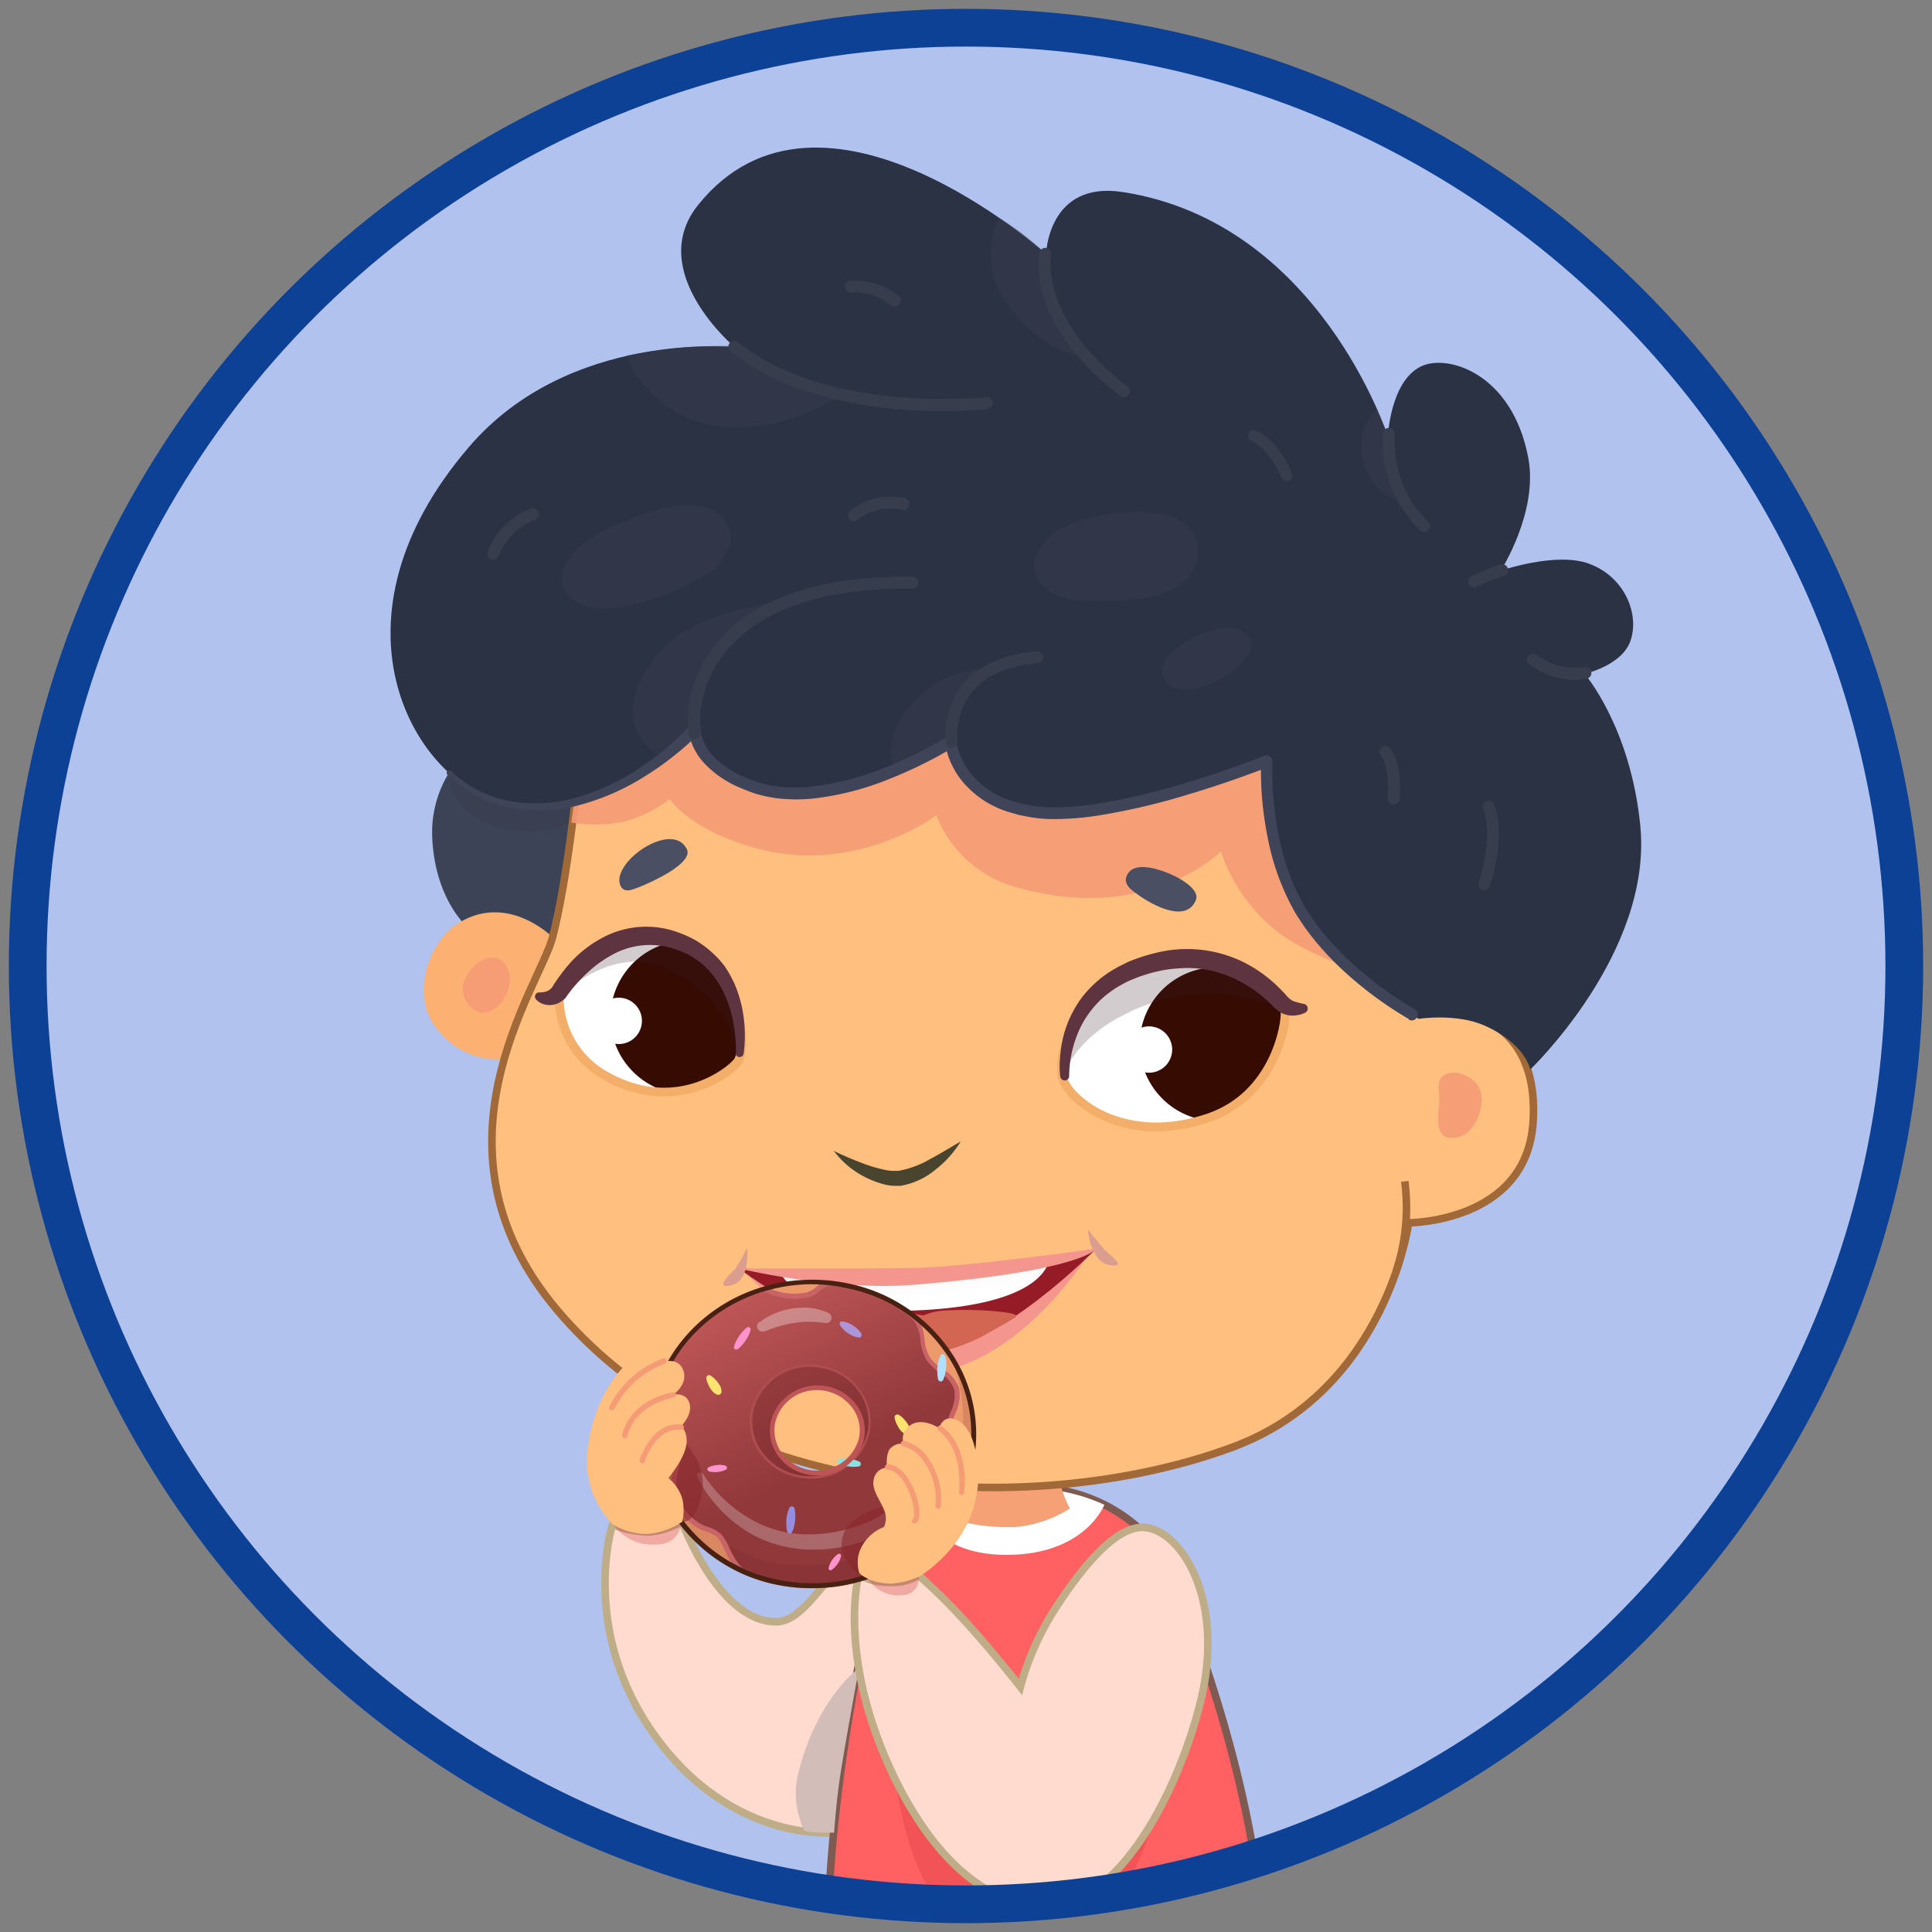 <svg id="Layer_1" data-name="Layer 1" xmlns="http://www.w3.org/2000/svg" xmlns:xlink="http://www.w3.org/1999/xlink" viewBox="0 0 256 256"><rect x="0" y="0" width="256" height="256" fill="#808080" stroke="none"/><defs><style>.cls-1,.cls-3{fill:#b0c2ed;}.cls-1,.cls-55{stroke:#0c4196;stroke-width:5px;}.cls-1,.cls-15,.cls-5,.cls-55,.cls-7{stroke-miterlimit:10;}.cls-2,.cls-55{fill:none;}.cls-4{clip-path:url(#clip-path);}.cls-5{fill:#ffdbcf;stroke:#bfad88;}.cls-6{fill:#d0343c;opacity:0.3;}.cls-7{fill:#ff6162;stroke:#7f5a50;}.cls-8{fill:#d3bdb8;}.cls-39,.cls-40,.cls-9{fill:#fff;}.cls-10{fill:#f6a175;}.cls-11{fill:#e8906b;}.cls-12{fill:#3d4356;}.cls-13{fill:#fcb072;}.cls-14,.cls-26{fill:#383d4d;}.cls-14{opacity:0.5;}.cls-15,.cls-53{fill:#ffbf7e;}.cls-15{stroke:#a06937;}.cls-16,.cls-54{fill:#f59b76;}.cls-16{opacity:0.9;}.cls-17{fill:#2a3244;}.cls-18{fill:#4a4f64;}.cls-19{clip-path:url(#clip-path-2);}.cls-20{fill:#350b02;}.cls-21{fill:#3b2127;opacity:0.23;}.cls-22{clip-path:url(#clip-path-3);}.cls-23{fill:#f3ae6a;}.cls-24{fill:#5f3441;}.cls-25{fill:#3f4458;}.cls-27{fill:#f5968e;}.cls-28{fill:#951c27;}.cls-29{fill:#d26653;}.cls-30{fill:#db9d8e;}.cls-31{fill:url(#linear-gradient);}.cls-32{fill:#49442e;}.cls-33{fill:#ec9a6c;}.cls-34{fill:url(#Áåçûìÿííûé_ãðàäèåíò_15);}.cls-35,.cls-36{fill:#682124;}.cls-35,.cls-40{opacity:0.32;}.cls-36{opacity:0.15;}.cls-37{fill:#ae4c4f;}.cls-38{fill:#c86366;}.cls-39{opacity:0.24;}.cls-41{fill:#492112;}.cls-42{fill:#ff94cd;}.cls-43{fill:#ffc791;}.cls-44{fill:#ae95d6;}.cls-45{fill:#ffe270;}.cls-46{fill:url(#Áåçûìÿííûé_ãðàäèåíò_26);}.cls-47{fill:#958edf;}.cls-48{fill:#84e5e0;}.cls-49{fill:url(#Áåçûìÿííûé_ãðàäèåíò_26-2);}.cls-50{fill:#aee0ff;}.cls-51{fill:#bd5556;}.cls-52{fill:#86272b;opacity:0.58;}</style><clipPath id="clip-path"><circle class="cls-1" cx="128" cy="128" r="124.33"/></clipPath><clipPath id="clip-path-2"><path class="cls-2" d="M140.81,142.88c-.84-3.12,2-11.35,9.12-14.31,10.94-4.52,20.22,3.31,20.35,5.58a15.31,15.31,0,0,1-10.26,14C148.89,152.32,141.57,145.68,140.81,142.88Z"/></clipPath><clipPath id="clip-path-3"><path class="cls-2" d="M97.83,140.57c1.14-1.82.71-12.44-8.26-16-8-3.16-15.47,5.55-15.47,7.82a11.93,11.93,0,0,0,6.2,10.17C89.42,147.75,96.9,142.05,97.83,140.57Z"/></clipPath><linearGradient id="linear-gradient" x1="-790.46" y1="485.45" x2="-790.07" y2="494.37" gradientTransform="matrix(1.42, -0.12, 0.14, 1.64, 1174.36, -733.5)" gradientUnits="userSpaceOnUse"><stop offset="0" stop-color="#e8d9d7"/><stop offset="0.4" stop-color="#efe5e4"/><stop offset="1" stop-color="#fff"/></linearGradient><linearGradient id="Áåçûìÿííûé_ãðàäèåíò_15" x1="-205.53" y1="537.97" x2="-183.4" y2="565.1" gradientTransform="matrix(0.98, 0.22, -0.22, 0.98, 415.56, -308.19)" gradientUnits="userSpaceOnUse"><stop offset="0" stop-color="#bd5556"/><stop offset="0.25" stop-color="#ac4a4c"/><stop offset="0.69" stop-color="#91383b"/></linearGradient><linearGradient id="Áåçûìÿííûé_ãðàäèåíò_26" x1="-193.78" y1="564.6" x2="-193.4" y2="564.6" gradientTransform="matrix(0.98, 0.22, -0.22, 0.98, 415.56, -308.19)" gradientUnits="userSpaceOnUse"><stop offset="0.29" stop-color="#ffdbdc"/><stop offset="0.66" stop-color="#ffd6d7"/><stop offset="0.84" stop-color="#ffd1d2"/></linearGradient><linearGradient id="Áåçûìÿííûé_ãðàäèåíò_26-2" x1="-178.59" y1="540.61" x2="-178.22" y2="540.61" xlink:href="#Áåçûìÿííûé_ãðàäèåíò_26"/></defs><circle class="cls-3" cx="128" cy="128" r="124.33"/><g class="cls-4"><path class="cls-5" d="M120.8,202.68c-9.32-.36-12.64,12.26-18,12.22-7.62-.06-12.45-13.31-12.45-13.31A10,10,0,0,1,86,203a13,13,0,0,1-4.84-1s-5,15.64,7.5,30.4C99,244.49,111.26,242.8,111.26,242.8S128.31,203,120.8,202.68Z"/><path class="cls-6" d="M90.25,201.76a3,3,0,0,1-3,2.87,6.42,6.42,0,0,1-6-2.62Z"/><path class="cls-7" d="M134.65,197.24A21.14,21.14,0,0,1,152,203.53c4.86,4.78,19.07,46.48,14.25,62.09-1.9,6.15-11.54,10.21-25.89,11-18.87,1-27.67-3.12-29.54-9.27-3.24-10.65,1.28-43.3,5.4-56.9S134.65,197.24,134.65,197.24Z"/><path class="cls-8" d="M113.83,221s-5.69,4.06-8.14,14.31a11.51,11.51,0,0,0,.9,7.31s1,.16,1.93.21,2,0,2,0,.19-2.82.62-6.21S113.83,221,113.83,221Z"/><path class="cls-6" d="M152.88,241.06s-5,20.33-19.37,17.38c-17.3-3.54-15.37-34.73-15.37-34.73Z"/><path class="cls-9" d="M134.68,197.29a23.74,23.74,0,0,1,11.65,2.1S144,205.54,134.5,206s-11.82-4.85-11.82-4.85S125.32,198.3,134.68,197.29Z"/><path class="cls-10" d="M140.94,188.37a17.72,17.72,0,0,0-.72,5.8,12.47,12.47,0,0,0,1.55,5.71,16.32,16.32,0,0,1-6.88,2.43,25.5,25.5,0,0,1-8.65-1,25.77,25.77,0,0,0,.25-6,14.94,14.94,0,0,0-1.46-4.88Z"/><path class="cls-11" d="M139.71,188.59s-3.05,4.79-7.77,5.59a8.2,8.2,0,0,1-5.81-1l-1.23-2.88Z"/><path class="cls-5" d="M151.65,202.4c-4.14-.31-9,6.41-11.73,10.61a36.87,36.87,0,0,0-4.71,10.52s-3.82-4.86-7.2-8.56a84.88,84.88,0,0,0-6.29-6.24,6.31,6.31,0,0,1-3.16.94c-3.52.16-4.74-1.15-4.74-1.15s-2.88,10.26,4,25.54c3.74,8.31,10.6,18.36,20.71,18.56,9.18.18,17.19-14,20.47-26.83C162.48,212.1,156.55,202.75,151.65,202.4Z"/><path class="cls-6" d="M115,209.22a4.89,4.89,0,0,0,4.92,2.12,2.16,2.16,0,0,0,1.79-2.57,9.09,9.09,0,0,1-3,.91A7.13,7.13,0,0,1,115,209.22Z"/><path class="cls-12" d="M59.52,102.35a15.08,15.08,0,0,0-2.24,8.77c.42,8.32,4.8,11.86,4.8,11.86l11.34,3.21,7.28-23.1Z"/><path class="cls-13" d="M73.25,124.22s-5.81-5.9-12.34-2c-4.06,2.42-6.75,9.66-2.91,14.24a10.19,10.19,0,0,0,9,3.87Z"/><path class="cls-14" d="M75.62,108.92a12.26,12.26,0,0,1-8.56.9c-7.79-1.71-7.62-7.3-7.62-7.3l17,.39Z"/><path class="cls-15" d="M76.48,103.61s-1.25,12.82-3.26,20.58c-1.71,6.58-17.59,27.9.65,49.45,22.48,26.55,64.59,27.38,89.52,18.09,20.38-7.6,23.26-29.7,23.26-29.7s15.6,0,16.49-13.29c1.15-17.23-15.53-15.27-15.53-15.27s-19.49-45.15-47.48-53.34S76.48,103.61,76.48,103.61Z"/><path class="cls-16" d="M76.15,105.71,75.7,109a20.48,20.48,0,0,0,7-.12,17.91,17.91,0,0,0,6.07-3s2.26,3.86,11,6.4c13.56,3.93,24.28-4.25,24.28-4.25a15.92,15.92,0,0,0,11,9.63c17.24,4.78,26.72-4.85,26.72-4.85a22.87,22.87,0,0,0,7.39,10.57c5.54,4.24,14.77,6.37,14.77,6.37s46.2-14.49-10.5-40.62S76.15,105.71,76.15,105.71Z"/><path class="cls-17" d="M167.89,100.85s-20.39,8.21-30.87,6.72-11-9.28-11-9.28-15.39,9.82-26.23,5.92c-8-2.87-7.66-7.66-7.66-7.66s-12.33,13.43-26,9.69c-11.55-3.15-23.56-24.21-4-47C75.37,43.74,97.35,46,97.35,46s-11.9-10-4.87-18.81c16.31-20.37,46.13,6.47,46.13,6.47s.25-9.71,10.11-8.22c26.1,4,35.18,32.41,35.18,32.41s.3-7.28,4.37-9.29c3.5-1.73,12.14.9,14.24,12.14,1.34,7.14-3.65,14.92-3.65,14.92s7.36-2.56,11.74-.91c4.76,1.79,6.66,6.74,5.44,10.22-1.16,3.29-6.08,4.35-6.08,4.35s6.09,7,7.39,20.14c1.65,16.8-14.58,32.29-14.58,32.29s-.64-3.39-6-5.79C193,134.22,188,135,188,135s-10.73-6-15.74-14.53S167.89,100.85,167.89,100.85Z"/><path class="cls-14" d="M111.33,52.38a25.52,25.52,0,0,1-14.41,4.21A15.21,15.21,0,0,1,83,47.13s3.13-.63,6.63-1S97,45.84,97,45.84a44,44,0,0,0,5.25,3.24A45.57,45.57,0,0,0,111.33,52.38Z"/><path class="cls-14" d="M138.59,33.6s-1.6-1.47-3.17-2.67a35.69,35.69,0,0,0-3.11-2.11s-2.46,5.21.26,10c4.48,7.79,11.28,8.61,11.28,8.61s-3.72-3.93-4.71-8.31A17.09,17.09,0,0,1,138.59,33.6Z"/><path class="cls-14" d="M131.36,88.65s-4.92-.23-8.44,2.66c-7.07,5.79-4.41,10.81-4.41,10.81l3.81-1.79a38.39,38.39,0,0,0,3.7-2,10,10,0,0,1,.91-5.11A9.29,9.29,0,0,1,131.36,88.65Z"/><path class="cls-14" d="M182.43,54.19s-3.91,3.39-.94,9A6.74,6.74,0,0,0,186,66.5a25.83,25.83,0,0,1-1.62-4.32A16.08,16.08,0,0,1,184,57.8Z"/><path class="cls-14" d="M103.57,79.82s-12,.7-17,7.57c-6.79,9.28,1.21,13,1.21,13l2.11-1.75,2-2s-.49-3.06,1.61-7.77C96.14,82.9,103.57,79.82,103.57,79.82Z"/><path class="cls-14" d="M157.26,69.61c-3.51-3.22-13.81-1.49-17.24.79-1.55,1-3.67,3.63-2.87,5.65a6.22,6.22,0,0,0,3.79,3.18c3.46.9,13.14.67,16-2.21C158.87,75.1,159.63,71.78,157.26,69.61Z"/><path class="cls-14" d="M165.21,84.18c-2.46-2.35-7.07.09-9.34,1.72-1.14.82-2.61,2.71-1.59,4.21,2,3,8,0,10-2C165.3,87.15,166.51,85.42,165.21,84.18Z"/><path class="cls-14" d="M94.92,67.87c-3.75-2.73-13.59,1.25-17.33,3.91-2.61,1.87-4.78,5.38-1.49,7.81,4.17,3.1,14.51-1.29,18.43-4.1C95.43,74.85,99,70.86,94.92,67.87Z"/><path class="cls-9" d="M140.81,142.88c-.84-3.12,2-11.35,9.12-14.31,10.94-4.52,20.22,3.31,20.35,5.58s-1.75,11.2-10.26,14C148.74,151.91,141.57,145.68,140.81,142.88Z"/><path class="cls-9" d="M97.83,140.57c1.14-1.82.71-12.44-8.26-16-8-3.16-15.47,5.55-15.47,7.82a11.93,11.93,0,0,0,6.2,10.17C89.42,147.75,96.9,142.05,97.83,140.57Z"/><path class="cls-18" d="M91,112.49c-2-3.9-10.23,1.91-8.76,4.92.5,1,1.64.44,2.41.15C85.87,117.09,92,114.44,91,112.49Z"/><path class="cls-18" d="M158.46,119.26c.43-1.05-1-2.1-1.74-2.58-1.35-.9-6.53-3.24-7.47-.51-.39,1.15.89,1.92,1.66,2.47C152.73,119.94,157.2,122.38,158.46,119.26Z"/><path class="cls-16" d="M191.2,142.55c-.88.61-.44,2.5-.49,3.35-.11,2-.84,5.37,2.29,4.83,2.53-.44,3.84-4.16,3.13-6.29C195.55,142.71,192.8,141.45,191.2,142.55Z"/><path class="cls-16" d="M67,127.86c-2-3-6.84,1.52-5.43,4.39C64.06,137.29,69.25,131.25,67,127.86Z"/><g class="cls-19"><path class="cls-20" d="M171.4,138.35a10.19,10.19,0,1,1-10.18-10.18A10.18,10.18,0,0,1,171.4,138.35Z"/><path class="cls-21" d="M140.75,142.79s1.4-5,8.34-8.4a24.14,24.14,0,0,1,21.34-.4s-1.52-3.11-6.77-5.44a17.29,17.29,0,0,0-14.16.24C140.35,133,140.75,142.79,140.75,142.79Z"/><path class="cls-9" d="M155.32,139.07a3.07,3.07,0,1,1-3.07-3.07A3.08,3.08,0,0,1,155.32,139.07Z"/></g><g class="cls-22"><circle class="cls-20" cx="91.08" cy="134.82" r="10.18"/><path class="cls-21" d="M98,140.27s-.83-8.11-10.15-12.11c-6.78-2.92-13.62,3.75-13.62,3.75s5.22-10,14.13-7.79C100,127,98,140.27,98,140.27Z"/><path class="cls-9" d="M85,134.67a3.07,3.07,0,1,1-2.41-2.41A3.08,3.08,0,0,1,85,134.67Z"/></g><path class="cls-23" d="M153.22,149.92a17.08,17.08,0,0,1-8.13-2c-2.84-1.53-4.49-3.58-4.85-4.93-.92-3.42,2-11.93,9.47-15a18.38,18.38,0,0,1,16.94,1.45c2.42,1.51,4.15,3.42,4.22,4.63.17,2.79-2.15,11.8-10.67,14.62A22.15,22.15,0,0,1,153.22,149.92Zm-11.84-7.19c.29,1.06,1.75,2.83,4.27,4.19,2.31,1.25,7.23,3,14.18.69,8.52-2.82,9.95-11.88,9.87-13.43,0-.51-1.14-2.11-3.68-3.7a17.24,17.24,0,0,0-15.86-1.36c-7,2.88-9.52,10.86-8.78,13.61Z"/><path class="cls-24" d="M140.49,142.7a12.69,12.69,0,0,1,0-2.82,15.53,15.53,0,0,1,.47-2.78,14.6,14.6,0,0,1,2.53-5.1,14.62,14.62,0,0,1,4.37-3.71c.41-.25.85-.44,1.27-.66s.87-.39,1.32-.55.88-.32,1.34-.45.9-.26,1.37-.37a17,17,0,0,1,11.26,1.06,18.21,18.21,0,0,1,4.71,3.22c.34.33.68.67,1,1l.43.49.32.31a2.07,2.07,0,0,0,.76.4,10.89,10.89,0,0,0,1.16.29h0a.63.63,0,0,1,.47.74.68.68,0,0,1-.34.43,4,4,0,0,1-1.51.37,3.23,3.23,0,0,1-1.76-.43,4,4,0,0,1-.71-.54c-.21-.2-.33-.34-.49-.49a12.48,12.48,0,0,0-.92-.86,17.12,17.12,0,0,0-4.19-2.67,15.12,15.12,0,0,0-4.75-1.26,14.56,14.56,0,0,0-2.47,0,15.77,15.77,0,0,0-2.47.33c-.41.09-.82.18-1.23.3s-.8.25-1.21.38-.78.3-1.17.45-.77.33-1.13.53a13.61,13.61,0,0,0-2.08,1.33,11.09,11.09,0,0,0-1.8,1.69,12.78,12.78,0,0,0-2.49,4.29,14.85,14.85,0,0,0-.65,2.46,14.58,14.58,0,0,0-.23,2.52v0a.59.59,0,0,1-1.17.08Z"/><path class="cls-23" d="M87.94,145.28A16,16,0,0,1,80,143.09a12.5,12.5,0,0,1-6.5-10.69c0-1.44,2.2-4.54,5.36-6.68,3.6-2.45,7.48-3,10.92-1.69a14.07,14.07,0,0,1,8.26,9c1.1,3.37,1,6.7.28,7.86C97.5,142.2,93.44,145.28,87.94,145.28ZM86,124.48a11.76,11.76,0,0,0-6.48,2.21c-3.13,2.13-4.84,4.89-4.84,5.71a11.31,11.31,0,0,0,5.9,9.66c9.08,5.15,16.12-.81,16.74-1.8.43-.69.67-3.58-.4-6.86a12.91,12.91,0,0,0-7.58-8.27A8.92,8.92,0,0,0,86,124.48Z"/><path class="cls-24" d="M97.51,139.49a19.42,19.42,0,0,0-.42-4.42A15.58,15.58,0,0,0,95.63,131a11.89,11.89,0,0,0-1.17-1.78A11.51,11.51,0,0,0,93,127.69a11.27,11.27,0,0,0-1.74-1.17,12.75,12.75,0,0,0-1.94-.8,10.32,10.32,0,0,0-8,.69,15.82,15.82,0,0,0-3.45,2.45,18.41,18.41,0,0,0-1.51,1.55c-.25.27-.48.54-.7.83s-.45.59-.62.83l-.09.13a1.46,1.46,0,0,1-.24.25l-.22.17a3.4,3.4,0,0,1-.48.29,2.91,2.91,0,0,1-1.08.27,2.66,2.66,0,0,1-1.06-.18,2.34,2.34,0,0,1-.82-.54.57.57,0,0,1,0-.8.54.54,0,0,1,.37-.16h.11a5,5,0,0,0,.62-.06,1.57,1.57,0,0,0,.45-.16,1.67,1.67,0,0,0,.35-.24l.15-.14.07-.07,0,0-.09.13c.23-.41.44-.72.68-1.07s.47-.66.73-1A18.82,18.82,0,0,1,76.11,127a15.59,15.59,0,0,1,4-2.89A12.25,12.25,0,0,1,90,123.6a14.11,14.11,0,0,1,2.27,1.05,13.59,13.59,0,0,1,2,1.49A12.41,12.41,0,0,1,96,128a15.88,15.88,0,0,1,1.23,2.15,16.24,16.24,0,0,1,1.31,4.66,18.65,18.65,0,0,1,0,4.78.54.54,0,0,1-.61.47.52.52,0,0,1-.47-.54Z"/><path class="cls-25" d="M186.71,135.05a50.05,50.05,0,0,1-8.38-6.13,41.26,41.26,0,0,1-3.63-3.73,32.92,32.92,0,0,1-3.07-4.24,32.23,32.23,0,0,1-3.62-9.79,47.18,47.18,0,0,1-.76-5.14,45.18,45.18,0,0,1-.15-5.22l1.08.78c-3.71,1.45-7.46,2.72-11.27,3.85a86.52,86.52,0,0,1-11.64,2.67,37.72,37.72,0,0,1-6,.43,17.54,17.54,0,0,1-3.06-.31l-.75-.15a4.79,4.79,0,0,1-.75-.17c-.5-.15-1-.28-1.49-.45a12.87,12.87,0,0,1-5.24-3.39,11.83,11.83,0,0,1-1-1.23,11.23,11.23,0,0,1-.8-1.38c-.13-.23-.22-.48-.33-.73s-.19-.49-.27-.75-.14-.51-.22-.77-.11-.52-.14-.84l1.21.6c-1.44.88-2.88,1.66-4.37,2.39s-3,1.39-4.55,2a37.94,37.94,0,0,1-9.67,2.45,22,22,0,0,1-5.06-.05,17.8,17.8,0,0,1-2.51-.54,11.52,11.52,0,0,1-1.21-.43c-.4-.16-.79-.3-1.18-.48a13.68,13.68,0,0,1-4.28-2.88A8.26,8.26,0,0,1,92,99.25,7.12,7.12,0,0,1,91.5,98c0-.23-.11-.45-.14-.69s0-.24,0-.36,0-.13,0-.19V96.5l1.37.58a35.77,35.77,0,0,1-3.52,3.14,39.06,39.06,0,0,1-3.82,2.68,31.17,31.17,0,0,1-8.56,3.76,20.62,20.62,0,0,1-9.34.35,18.74,18.74,0,0,1-2.28-.61,14.3,14.3,0,0,1-2.15-1,18.66,18.66,0,0,1-3.78-2.75.34.34,0,0,1,0-.48.35.35,0,0,1,.48,0,15.45,15.45,0,0,0,7.92,4,19.58,19.58,0,0,0,8.87-.55,30,30,0,0,0,8.13-3.81,39.48,39.48,0,0,0,3.63-2.68A35.41,35.41,0,0,0,91.51,96a.78.78,0,0,1,1.11,0,.76.76,0,0,1,.25.55v.27l0,.24a4.64,4.64,0,0,0,.11.51,6,6,0,0,0,.39,1,6.8,6.8,0,0,0,1.3,1.77,12.2,12.2,0,0,0,3.8,2.55c.35.17.73.29,1.09.44a11.07,11.07,0,0,0,1.1.39,15.81,15.81,0,0,0,2.27.49,20.51,20.51,0,0,0,4.7,0,36.32,36.32,0,0,0,9.26-2.35q2.25-.87,4.42-1.93c1.43-.71,2.87-1.48,4.21-2.31a.79.79,0,0,1,1.09.26.66.66,0,0,1,.12.33c0,.17.07.41.11.62s.1.44.18.65a4.44,4.44,0,0,0,.24.64,3.91,3.91,0,0,0,.28.63,11.61,11.61,0,0,0,.68,1.18,9.71,9.71,0,0,0,.86,1.06,11.23,11.23,0,0,0,4.61,3c.44.15.9.27,1.34.4a4.3,4.3,0,0,0,.69.16l.7.14a15.67,15.67,0,0,0,2.82.28,35.16,35.16,0,0,0,5.77-.41,85.72,85.72,0,0,0,11.42-2.62c3.75-1.11,7.49-2.38,11.12-3.8a.8.8,0,0,1,1,.44.91.91,0,0,1,.06.32,39.87,39.87,0,0,0,.14,5,43.27,43.27,0,0,0,.73,5,31,31,0,0,0,3.43,9.3,31.77,31.77,0,0,0,2.92,4,39.29,39.29,0,0,0,3.49,3.58,47.87,47.87,0,0,0,8.08,5.92l0,0a.79.79,0,1,1-.79,1.36Z"/><path class="cls-26" d="M124.87,54.47c-7.32,0-19.76-1.13-28.1-7.94a.79.79,0,0,1,1-1.22c11.69,9.55,32.68,7.34,32.89,7.32a.79.79,0,0,1,.18,1.57A59.27,59.27,0,0,1,124.87,54.47Z"/><path class="cls-26" d="M148.91,52.61a.77.77,0,0,1-.48-.16c-12.66-9.76-10.77-18.63-10.68-19a.78.78,0,0,1,1.53.35c0,.11-1.67,8.32,10.11,17.4a.79.79,0,0,1-.48,1.41Z"/><path class="cls-26" d="M188.69,70.47a.8.8,0,0,1-.54-.21,16.58,16.58,0,0,1-4.92-12.84.8.8,0,0,1,.87-.71.79.79,0,0,1,.7.86c0,.07-.59,6.84,4.43,11.54a.79.79,0,0,1-.54,1.36Z"/><path class="cls-26" d="M126.1,99.15a.78.78,0,0,1-.78-.68,10.77,10.77,0,0,1,2.16-7.64c2.06-2.59,5.37-4.12,9.83-4.53a.79.79,0,1,1,.15,1.57c-4,.37-7,1.7-8.74,3.94a9.24,9.24,0,0,0-1.84,6.44.79.79,0,0,1-.67.89Z"/><path class="cls-26" d="M92,97.93a.79.79,0,0,1-.78-.67,16.15,16.15,0,0,1,4-12.32c5-5.81,13.66-8.66,25.71-8.51A.79.79,0,0,1,121,78c-11.41-.17-19.88,2.6-24.51,8a14.53,14.53,0,0,0-3.66,11,.79.79,0,0,1-.65.91Z"/><path class="cls-26" d="M208.78,90.11A10.59,10.59,0,0,1,202.62,88a.79.79,0,0,1,.93-1.27,8.53,8.53,0,0,0,6.33,1.67.79.79,0,1,1,.29,1.55A7.42,7.42,0,0,1,208.78,90.11Z"/><path class="cls-26" d="M195.33,77.85a.79.79,0,0,1-.35-1.49,24.42,24.42,0,0,1,3.77-1.53.79.79,0,1,1,.43,1.51,24.51,24.51,0,0,0-3.5,1.42A.73.73,0,0,1,195.33,77.85Z"/><path class="cls-26" d="M113.16,69.08a.8.8,0,0,1-.6-.27.79.79,0,0,1,.08-1.11A8.55,8.55,0,0,1,119.89,66a.78.78,0,0,1,.57.95.79.79,0,0,1-1,.58,7,7,0,0,0-5.83,1.33A.81.81,0,0,1,113.16,69.08Z"/><path class="cls-26" d="M196.67,117.93a.8.8,0,0,1-.26-.05.78.78,0,0,1-.48-1c0-.06,2.08-6,.57-9.73a.79.79,0,0,1,.44-1,.78.78,0,0,1,1,.44c1.73,4.26-.45,10.57-.55,10.84A.78.78,0,0,1,196.67,117.93Z"/><path class="cls-26" d="M184.66,106.62h-.08a.79.79,0,0,1-.71-.86c.12-1.1.17-4.24-.91-5.63a.79.79,0,0,1,1.25-1c1.68,2.17,1.25,6.56,1.23,6.75A.78.78,0,0,1,184.66,106.62Z"/><path class="cls-26" d="M170.5,63.76a.8.8,0,0,1-.73-.51s-1.46-3.72-3.93-4.8a.79.79,0,0,1-.41-1,.78.78,0,0,1,1-.4c3.08,1.34,4.7,5.5,4.77,5.68a.78.78,0,0,1-.45,1A.75.75,0,0,1,170.5,63.76Z"/><path class="cls-26" d="M118.58,40.64a.77.77,0,0,1-.49-.17,7.83,7.83,0,0,0-5.32-1.71.79.79,0,0,1-.2-1.56,9.32,9.32,0,0,1,6.49,2,.77.77,0,0,1,.14,1.1A.79.79,0,0,1,118.58,40.64Z"/><path class="cls-26" d="M65.36,74.13a.73.73,0,0,1-.25,0,.79.79,0,0,1-.49-1,9.75,9.75,0,0,1,5.76-5.75.79.79,0,0,1,.49,1.5,8.18,8.18,0,0,0-4.76,4.76A.78.78,0,0,1,65.36,74.13Z"/><path class="cls-27" d="M99,168.83s15.79.07,21.57-.35,23.47-2,23.47-2-8.72,14-20.7,15.47C112.23,183.32,99,168.83,99,168.83Z"/><path class="cls-28" d="M121.75,168.55c-6.12.15-23.86-.47-23.86-.47s15.39,11.35,24.72,11.19,22.63-13.8,22.63-13.8S127.88,168.41,121.75,168.55Z"/><path class="cls-29" d="M130.53,173.65a45,45,0,0,0-5.3,0,7.59,7.59,0,0,0-2.86.66,22.48,22.48,0,0,0-8.27,0c-4.37.86-3.89,1.06-3.72,1.45,3.79,1.79,8.26,3.6,12.23,3.5a19.08,19.08,0,0,0,8.92-3,28,28,0,0,0,2.77-1.57C135.29,174.2,134.21,173.89,130.53,173.65Z"/><path class="cls-30" d="M144.14,162.91s.33,4.31,2.9,4.72-.16-1.44-.8-2.17C145.88,165.06,144.14,162.91,144.14,162.91Z"/><path class="cls-30" d="M99,165.34s.45,4.31-2,4.94-.37-1.4.4-2.12A21.17,21.17,0,0,0,99,165.34Z"/><path class="cls-31" d="M103.32,168.42s1.69,6.1,18.87,5.18,16.85-7,16.85-7a110.68,110.68,0,0,1-17.46,2.17C116,169.06,109.51,167.74,103.32,168.42Z"/><path class="cls-27" d="M97.89,168.08s12.43,3,23.08,2.17c22.59-1.84,24.27-4.78,24.27-4.78s-17.77,2.47-24.43,2.56C114.8,168.11,97.89,168.08,97.89,168.08Z"/><path class="cls-32" d="M110.49,152.5a44.69,44.69,0,0,0,4.38,1.85,20,20,0,0,0,2.19.62,7.48,7.48,0,0,0,1.06.17,3.44,3.44,0,0,0,.46,0l.49,0a12.85,12.85,0,0,0,4.08-1.5c1.37-.73,2.72-1.56,4.15-2.39a13.78,13.78,0,0,1-3.29,3.69,9.79,9.79,0,0,1-4.71,2.19l-.71,0a6,6,0,0,1-.73-.06,3.79,3.79,0,0,1-.67-.13,6.52,6.52,0,0,1-.63-.18,12.14,12.14,0,0,1-2.33-1A11.63,11.63,0,0,1,110.49,152.5Z"/><path class="cls-15" d="M186.14,156.53A26.94,26.94,0,0,1,185,168.46"/><path class="cls-33" d="M112.25,170.33c-11.53-2.41-22.93,4.44-25.47,15.3s4.76,21.6,16.28,24,22.93-4.44,25.47-15.3S123.77,172.73,112.25,170.33ZM107,195.06a5.66,5.66,0,0,1-4.54-6.74,6,6,0,0,1,7.12-4.3,5.65,5.65,0,0,1,4.54,6.73A6,6,0,0,1,107,195.06Z"/><path class="cls-34" d="M127.93,193.28c-.44-1.26-1.82-2.17-2.08-3.29-.47-2,1.45-3.87.94-5.94-.46-1.88-2.54-2.44-3.6-3.85s-.59-3.88-1.86-5.51a10.32,10.32,0,0,0-2-1.5l-.34-.26a22.14,22.14,0,0,0-6.75-2.6c-.64-.14-1.29-.24-1.93-.32l-.43-.06c-1.1.18-1.71,1.25-2.74,1.55a8.28,8.28,0,0,1-5.72-.73l-.54.09a20.87,20.87,0,0,0-12.54,10.46,2.37,2.37,0,0,1,.07,1.48,10.92,10.92,0,0,0-.06,4.86c.37,1.2,1.75,2.55,1.72,3.82-.07,2.84-1.91,5.18,0,8.22a7.27,7.27,0,0,0,2.45,2.42c.87.5,2,.64,2.76,1.38s1.67,4.06,3.21,4.68l.66.29a22.93,22.93,0,0,0,3.85,1.17c10.72,2.24,21.32-3.52,24.8-13.06A4.89,4.89,0,0,0,127.93,193.28Zm-21,1.78a5.66,5.66,0,0,1-4.54-6.74,6,6,0,0,1,7.12-4.3,5.65,5.65,0,0,1,4.54,6.73A6,6,0,0,1,107,195.06Z"/><path class="cls-35" d="M109.05,181.15a7.85,7.85,0,0,0-9.36,5.62,7.43,7.43,0,0,0,6,8.83A7.86,7.86,0,0,0,115,190,7.42,7.42,0,0,0,109.05,181.15ZM107,195.06a5.66,5.66,0,0,1-4.54-6.74,6,6,0,0,1,7.12-4.3,5.65,5.65,0,0,1,4.54,6.73A6,6,0,0,1,107,195.06Z"/><path class="cls-36" d="M86.29,189.38c-.3,9.48,6.58,18.13,16.77,20.26,11.53,2.41,22.93-4.44,25.47-15.3a19.15,19.15,0,0,0-2.59-14.76l.55,1.38a24.17,24.17,0,0,1,1.13,7.4c-.1,7-3.33,15.78-15.23,18.42s-19.06-3.16-22.76-8.7a21.7,21.7,0,0,1-3.35-8.26Z"/><path class="cls-37" d="M107.37,195.93a8.54,8.54,0,0,1-1.73-.18,8,8,0,0,1-5.15-3.49,7.21,7.21,0,0,1-1-5.53,8,8,0,0,1,9.55-5.74,8,8,0,0,1,5.15,3.49,7.21,7.21,0,0,1,1,5.53A7.92,7.92,0,0,1,107.37,195.93Zm0-14.8a7.59,7.59,0,0,0-7.5,5.68,6.85,6.85,0,0,0,.91,5.28,7.88,7.88,0,0,0,14.12-2.15,6.88,6.88,0,0,0-.92-5.28A7.65,7.65,0,0,0,109,181.3,8.5,8.5,0,0,0,107.35,181.13Z"/><path class="cls-38" d="M107.71,210.44A23,23,0,0,1,103,210a23.54,23.54,0,0,1-3.91-1.18l-.67-.29c-1.09-.44-1.82-1.94-2.46-3.25a7,7,0,0,0-.85-1.51,4.08,4.08,0,0,0-1.56-.83,8,8,0,0,1-1.13-.49,7.62,7.62,0,0,1-2.56-2.53c-1.4-2.17-1-4-.53-5.83a12.78,12.78,0,0,0,.43-2.57,4.65,4.65,0,0,0-.89-2.14,7.46,7.46,0,0,1-.82-1.58,11.05,11.05,0,0,1,0-4.89l0-.11a2.27,2.27,0,0,0,0-1.27.34.34,0,0,1,0-.31,21.34,21.34,0,0,1,12.74-10.62h0l.54-.09a.34.34,0,0,1,.2,0,8,8,0,0,0,5.48.71,3.63,3.63,0,0,0,1.15-.69,3.67,3.67,0,0,1,1.63-.87h.1l.43.06c.64.08,1.3.19,1.94.32a22.33,22.33,0,0,1,6.86,2.65l0,0,.32.24a10.27,10.27,0,0,1,2.06,1.58,6.15,6.15,0,0,1,1,3,5.69,5.69,0,0,0,.82,2.52,7.3,7.3,0,0,0,1.48,1.32A4.81,4.81,0,0,1,127.1,184a5.35,5.35,0,0,1-.48,3.21,4.91,4.91,0,0,0-.46,2.74,4.19,4.19,0,0,0,.94,1.49,5.87,5.87,0,0,1,1.13,1.77,5.13,5.13,0,0,1-.08,3.53C125.1,205.07,116.78,210.44,107.71,210.44Zm-19-29.11a3.26,3.26,0,0,1,0,1.52V183a10.36,10.36,0,0,0,0,4.6,6.58,6.58,0,0,0,.74,1.44,4.82,4.82,0,0,1,1,2.49,13.72,13.72,0,0,1-.44,2.7c-.42,1.75-.81,3.39.44,5.33a6.81,6.81,0,0,0,2.34,2.32,6,6,0,0,0,1,.44,4.51,4.51,0,0,1,1.8,1,7.33,7.33,0,0,1,1,1.66c.56,1.16,1.26,2.59,2.13,2.94l.67.29a22.14,22.14,0,0,0,3.79,1.15c10.45,2.19,21-3.34,24.43-12.85a4.7,4.7,0,0,0,.07-3.08,5.53,5.53,0,0,0-1-1.57,4.58,4.58,0,0,1-1.06-1.75A5.36,5.36,0,0,1,126,187a4.84,4.84,0,0,0,.46-2.83,4.26,4.26,0,0,0-1.94-2.28,7.69,7.69,0,0,1-1.61-1.46,6.06,6.06,0,0,1-.94-2.8,5.65,5.65,0,0,0-.92-2.7,10.11,10.11,0,0,0-1.88-1.41l0,0-.33-.25a22,22,0,0,0-6.64-2.56c-.62-.13-1.26-.23-1.89-.31l-.39-.05a3.17,3.17,0,0,0-1.3.72,4,4,0,0,1-1.37.81,8.43,8.43,0,0,1-5.85-.71l-.41.07A20.72,20.72,0,0,0,88.7,181.33Z"/><path class="cls-39" d="M93.12,195.25a18.35,18.35,0,0,0,7.47,6.63,16.74,16.74,0,0,0,2.33.86,14.37,14.37,0,0,0,2.42.47,17.5,17.5,0,0,0,5-.17,19.31,19.31,0,0,0,4.77-1.41,13.49,13.49,0,0,0,4-2.71,12.46,12.46,0,0,0,2.69-4,13.61,13.61,0,0,0,.76-2.34c.1-.41.17-.81.23-1.22a10.41,10.41,0,0,0,.1-1.19v0a.75.75,0,0,1,.77-.74.77.77,0,0,1,.74.71,11.3,11.3,0,0,1,0,1.43c0,.46-.08.93-.15,1.38a14.91,14.91,0,0,1-.71,2.7,13.48,13.48,0,0,1-3,4.76,14.6,14.6,0,0,1-4.6,3.2,20.51,20.51,0,0,1-5.31,1.53,19,19,0,0,1-5.53,0,16.28,16.28,0,0,1-5.26-1.73,17.72,17.72,0,0,1-4.34-3.33A20.31,20.31,0,0,1,93.77,198a14.74,14.74,0,0,1-1.37-2.35.4.4,0,0,1,.2-.53.4.4,0,0,1,.5.15Z"/><path class="cls-40" d="M100.71,175.18a7.38,7.38,0,0,1,1-.68,11.6,11.6,0,0,1,1.07-.51,9.94,9.94,0,0,1,2.29-.62,11.93,11.93,0,0,1,1.19-.1h.61a3.8,3.8,0,0,1,.59.06,7.43,7.43,0,0,1,2.31.64.7.7,0,0,1,.36.92.72.72,0,0,1-.72.42h-.07a15.28,15.28,0,0,0-2-.17,11,11,0,0,0-2,.14,14.92,14.92,0,0,0-2,.43c-.32.11-.65.2-1,.32l-.93.35-.08,0a.71.71,0,0,1-.7-1.23Z"/><path class="cls-41" d="M107.69,210.44A22.79,22.79,0,0,1,103,210a21.47,21.47,0,0,1-13.93-9.45,19.41,19.41,0,0,1-2.6-14.95c2.57-11,14.17-18,25.84-15.54a21.54,21.54,0,0,1,13.93,9.45,19.38,19.38,0,0,1,2.6,14.95C126.62,203.94,117.64,210.44,107.69,210.44Zm-.07-40.27c-9.66,0-18.37,6.3-20.52,15.53a18.77,18.77,0,0,0,2.51,14.46,20.87,20.87,0,0,0,13.52,9.16c11.34,2.37,22.59-4.38,25.08-15a18.76,18.76,0,0,0-2.51-14.46,20.88,20.88,0,0,0-13.52-9.17A22.28,22.28,0,0,0,107.62,170.17Z"/><path class="cls-42" d="M99.45,176.28a4.54,4.54,0,0,1-.67,1.36,5.3,5.3,0,0,1-.46.6,3.09,3.09,0,0,1-.56.52.34.34,0,0,1-.48-.08.32.32,0,0,1,0-.28,3,3,0,0,1,.28-.72,5.14,5.14,0,0,1,.38-.64,5,5,0,0,1,1-1.12.34.34,0,0,1,.48.06A.36.36,0,0,1,99.45,176.28Z"/><path class="cls-43" d="M111.49,175.37,114,177Z"/><path class="cls-44" d="M111.67,175.1a2.53,2.53,0,0,1,.74.21,4.17,4.17,0,0,1,.66.35,3.55,3.55,0,0,1,.58.46,2.49,2.49,0,0,1,.48.61.37.37,0,0,1-.15.49.31.31,0,0,1-.21,0,2.44,2.44,0,0,1-.74-.2,3.39,3.39,0,0,1-.65-.36,3.66,3.66,0,0,1-.58-.46,3.21,3.21,0,0,1-.49-.6.36.36,0,0,1,.14-.5A.41.41,0,0,1,111.67,175.1Z"/><path class="cls-45" d="M119.08,187.46a3.33,3.33,0,0,1,.55.42c.15.16.3.33.44.5a2.7,2.7,0,0,1,.34.56,1.58,1.58,0,0,1,.14.71.39.39,0,0,1-.41.38l-.12,0a1.66,1.66,0,0,1-.6-.4,2.27,2.27,0,0,1-.39-.53,6.54,6.54,0,0,1-.3-.59,3.47,3.47,0,0,1-.19-.67.36.36,0,0,1,.54-.36Z"/><path class="cls-45" d="M94.12,182.25a3.33,3.33,0,0,1,.55.42,5.08,5.08,0,0,1,.44.5,3.27,3.27,0,0,1,.35.56,1.73,1.73,0,0,1,.14.71.4.4,0,0,1-.41.38l-.13,0a1.71,1.71,0,0,1-.59-.4,2.63,2.63,0,0,1-.4-.53,4.6,4.6,0,0,1-.29-.59,2.88,2.88,0,0,1-.19-.67.36.36,0,0,1,.3-.41A.37.37,0,0,1,94.12,182.25Z"/><path class="cls-46" d="M105,199.82l-.31,3.16Z"/><path class="cls-47" d="M105.27,199.85a4.83,4.83,0,0,1,.08,1.6,5.19,5.19,0,0,1-.12.79,3.75,3.75,0,0,1-.28.77.34.34,0,0,1-.46.15.32.32,0,0,1-.17-.21,3.38,3.38,0,0,1-.12-.81,5.35,5.35,0,0,1,0-.8,4.86,4.86,0,0,1,.4-1.55.34.34,0,0,1,.45-.16A.34.34,0,0,1,105.27,199.85Z"/><path class="cls-48" d="M111.28,193.33a5.29,5.29,0,0,1,1.32,0,4.27,4.27,0,0,1,1.28.34.36.36,0,0,1,.15.46.34.34,0,0,1-.24.18,4.17,4.17,0,0,1-1.32,0,4.58,4.58,0,0,1-1.28-.34.33.33,0,0,1-.17-.44A.35.35,0,0,1,111.28,193.33Z"/><path class="cls-42" d="M127.15,195.85a3.41,3.41,0,0,1,1.1-.3,3,3,0,0,1,1.14.08.29.29,0,0,1,.19.36.28.28,0,0,1-.13.17,3,3,0,0,1-1.11.3,3.17,3.17,0,0,1-1.14-.08.29.29,0,0,1-.2-.35A.34.34,0,0,1,127.15,195.85Z"/><path class="cls-42" d="M109.81,207.72a3,3,0,0,1,.45-1,2.75,2.75,0,0,1,.77-.79.28.28,0,0,1,.4.09.31.31,0,0,1,0,.21,2.68,2.68,0,0,1-.45,1,3,3,0,0,1-.77.79.27.27,0,0,1-.39-.08A.28.28,0,0,1,109.81,207.72Z"/><path class="cls-42" d="M93.88,194.43a3.4,3.4,0,0,1,1.11-.3,2.78,2.78,0,0,1,1.14.08.3.3,0,0,1,.19.36.39.39,0,0,1-.14.17,3,3,0,0,1-1.1.3,3.14,3.14,0,0,1-1.14-.08.29.29,0,0,1-.06-.53Z"/><path class="cls-49" d="M125,179.67l-.31,3.16Z"/><path class="cls-50" d="M125.27,179.71a4.81,4.81,0,0,1,.09,1.6,5.29,5.29,0,0,1-.13.78,3.21,3.21,0,0,1-.27.77.35.35,0,0,1-.47.15.33.33,0,0,1-.17-.21,3.24,3.24,0,0,1-.12-.81,7,7,0,0,1,0-.79,4.85,4.85,0,0,1,.4-1.56.34.34,0,0,1,.64.07Z"/><path class="cls-51" d="M108.27,195.51a6.88,6.88,0,0,1-1.35-.14,6.22,6.22,0,0,1-4-2.74,5.7,5.7,0,0,1-.76-4.38,6.41,6.41,0,0,1,11.52-1.81,5.72,5.72,0,0,1,.76,4.39A6.24,6.24,0,0,1,108.27,195.51Zm0-11.31a5.6,5.6,0,0,0-5.52,4.19,5.08,5.08,0,0,0,.68,3.9,5.78,5.78,0,0,0,10.36-1.61,5,5,0,0,0-.68-3.89,5.82,5.82,0,0,0-4.84-2.59Z"/><path class="cls-52" d="M121,198.8s-7.55.72-9.11,4.18,2.21,5.79,2.21,5.79Z"/><path class="cls-53" d="M113.87,208.45a4.57,4.57,0,0,1,.07-3,5.71,5.71,0,0,1,3.19-3.12,2.7,2.7,0,0,0,0-2.28c-.53-1.37-1.65-2.6-1.36-4a1.88,1.88,0,0,1,1.8-1.59,4.07,4.07,0,0,1,.2-2.26,1.91,1.91,0,0,1,2-.86,2,2,0,0,1,.59-2.29c1.67-1.48,4.07.19,4.07.19s.42-1.63,1.91-1.24,2.81,2.06,3.2,6.09c1,9.69-7.64,14.75-7.64,14.75a10.24,10.24,0,0,1-4,1C115,209.69,113.87,208.45,113.87,208.45Z"/><path class="cls-54" d="M121.19,201.86a.36.36,0,0,1-.24-.09.36.36,0,0,1,0-.51c.35-.4.16-2.12-.61-3.83s-1.78-2.68-2.72-2.68a.36.36,0,0,1,0-.72c1.24,0,2.47,1.13,3.37,3.11.75,1.64,1.18,3.82.5,4.59A.39.39,0,0,1,121.19,201.86Z"/><path class="cls-54" d="M124.29,199.92h-.08a.37.37,0,0,1-.27-.43,8.44,8.44,0,0,0-1.39-5.62,4.79,4.79,0,0,0-2.89-2.25.35.35,0,0,1-.28-.42.35.35,0,0,1,.41-.28,5.35,5.35,0,0,1,3.36,2.56,9.21,9.21,0,0,1,1.49,6.17A.36.36,0,0,1,124.29,199.92Z"/><path class="cls-54" d="M127.43,198.1h-.05a.36.36,0,0,1-.31-.4c0-.06.73-5.58-2.76-8.19a.36.36,0,0,1,.43-.57c3.82,2.86,3.08,8.61,3,8.85A.36.36,0,0,1,127.43,198.1Z"/><path class="cls-52" d="M90.25,190.75s3.52,2.8,2.78,7-2.61,3.91-2.61,3.91L86.78,196Z"/><path class="cls-53" d="M81.21,202a12,12,0,0,1-3.41-9.51c1-9.18,6.65-14.14,9-13.44a1.36,1.36,0,0,1,1,1.43s2.1-.74,2.75,1.13-1.37,3.2-1.37,3.2,1.56-.36,2.1.91c.7,1.64-1.09,3.32-1.09,3.32s.74.21.8,1.81c.06,2.11-2.43,5-2.43,5a5.58,5.58,0,0,1,1.84,2.71,6.61,6.61,0,0,1,0,3.08,9.89,9.89,0,0,1-4.58,1.62A8.92,8.92,0,0,1,81.21,202Z"/><path class="cls-54" d="M85.08,193.88H85a.36.36,0,0,1-.24-.45s1.58-5.12,5.55-4.68a.36.36,0,0,1,.31.4.34.34,0,0,1-.39.31c-3.38-.37-4.78,4.13-4.79,4.18A.36.36,0,0,1,85.08,193.88Z"/><path class="cls-54" d="M82.79,190.55H82.7a.35.35,0,0,1-.26-.43c1.16-4.77,6.7-5.64,6.75-5.65a.36.36,0,0,1,.11.71s-5.12.81-6.17,5.11A.35.35,0,0,1,82.79,190.55Z"/><path class="cls-54" d="M81.08,186.86a.35.35,0,0,1-.17,0,.36.36,0,0,1-.15-.48A12.84,12.84,0,0,1,87.89,180a.35.35,0,0,1,.44.24.36.36,0,0,1-.24.45,12.32,12.32,0,0,0-6.69,6A.37.37,0,0,1,81.08,186.86Z"/></g><circle class="cls-55" cx="128" cy="128" r="124.33"/></svg>